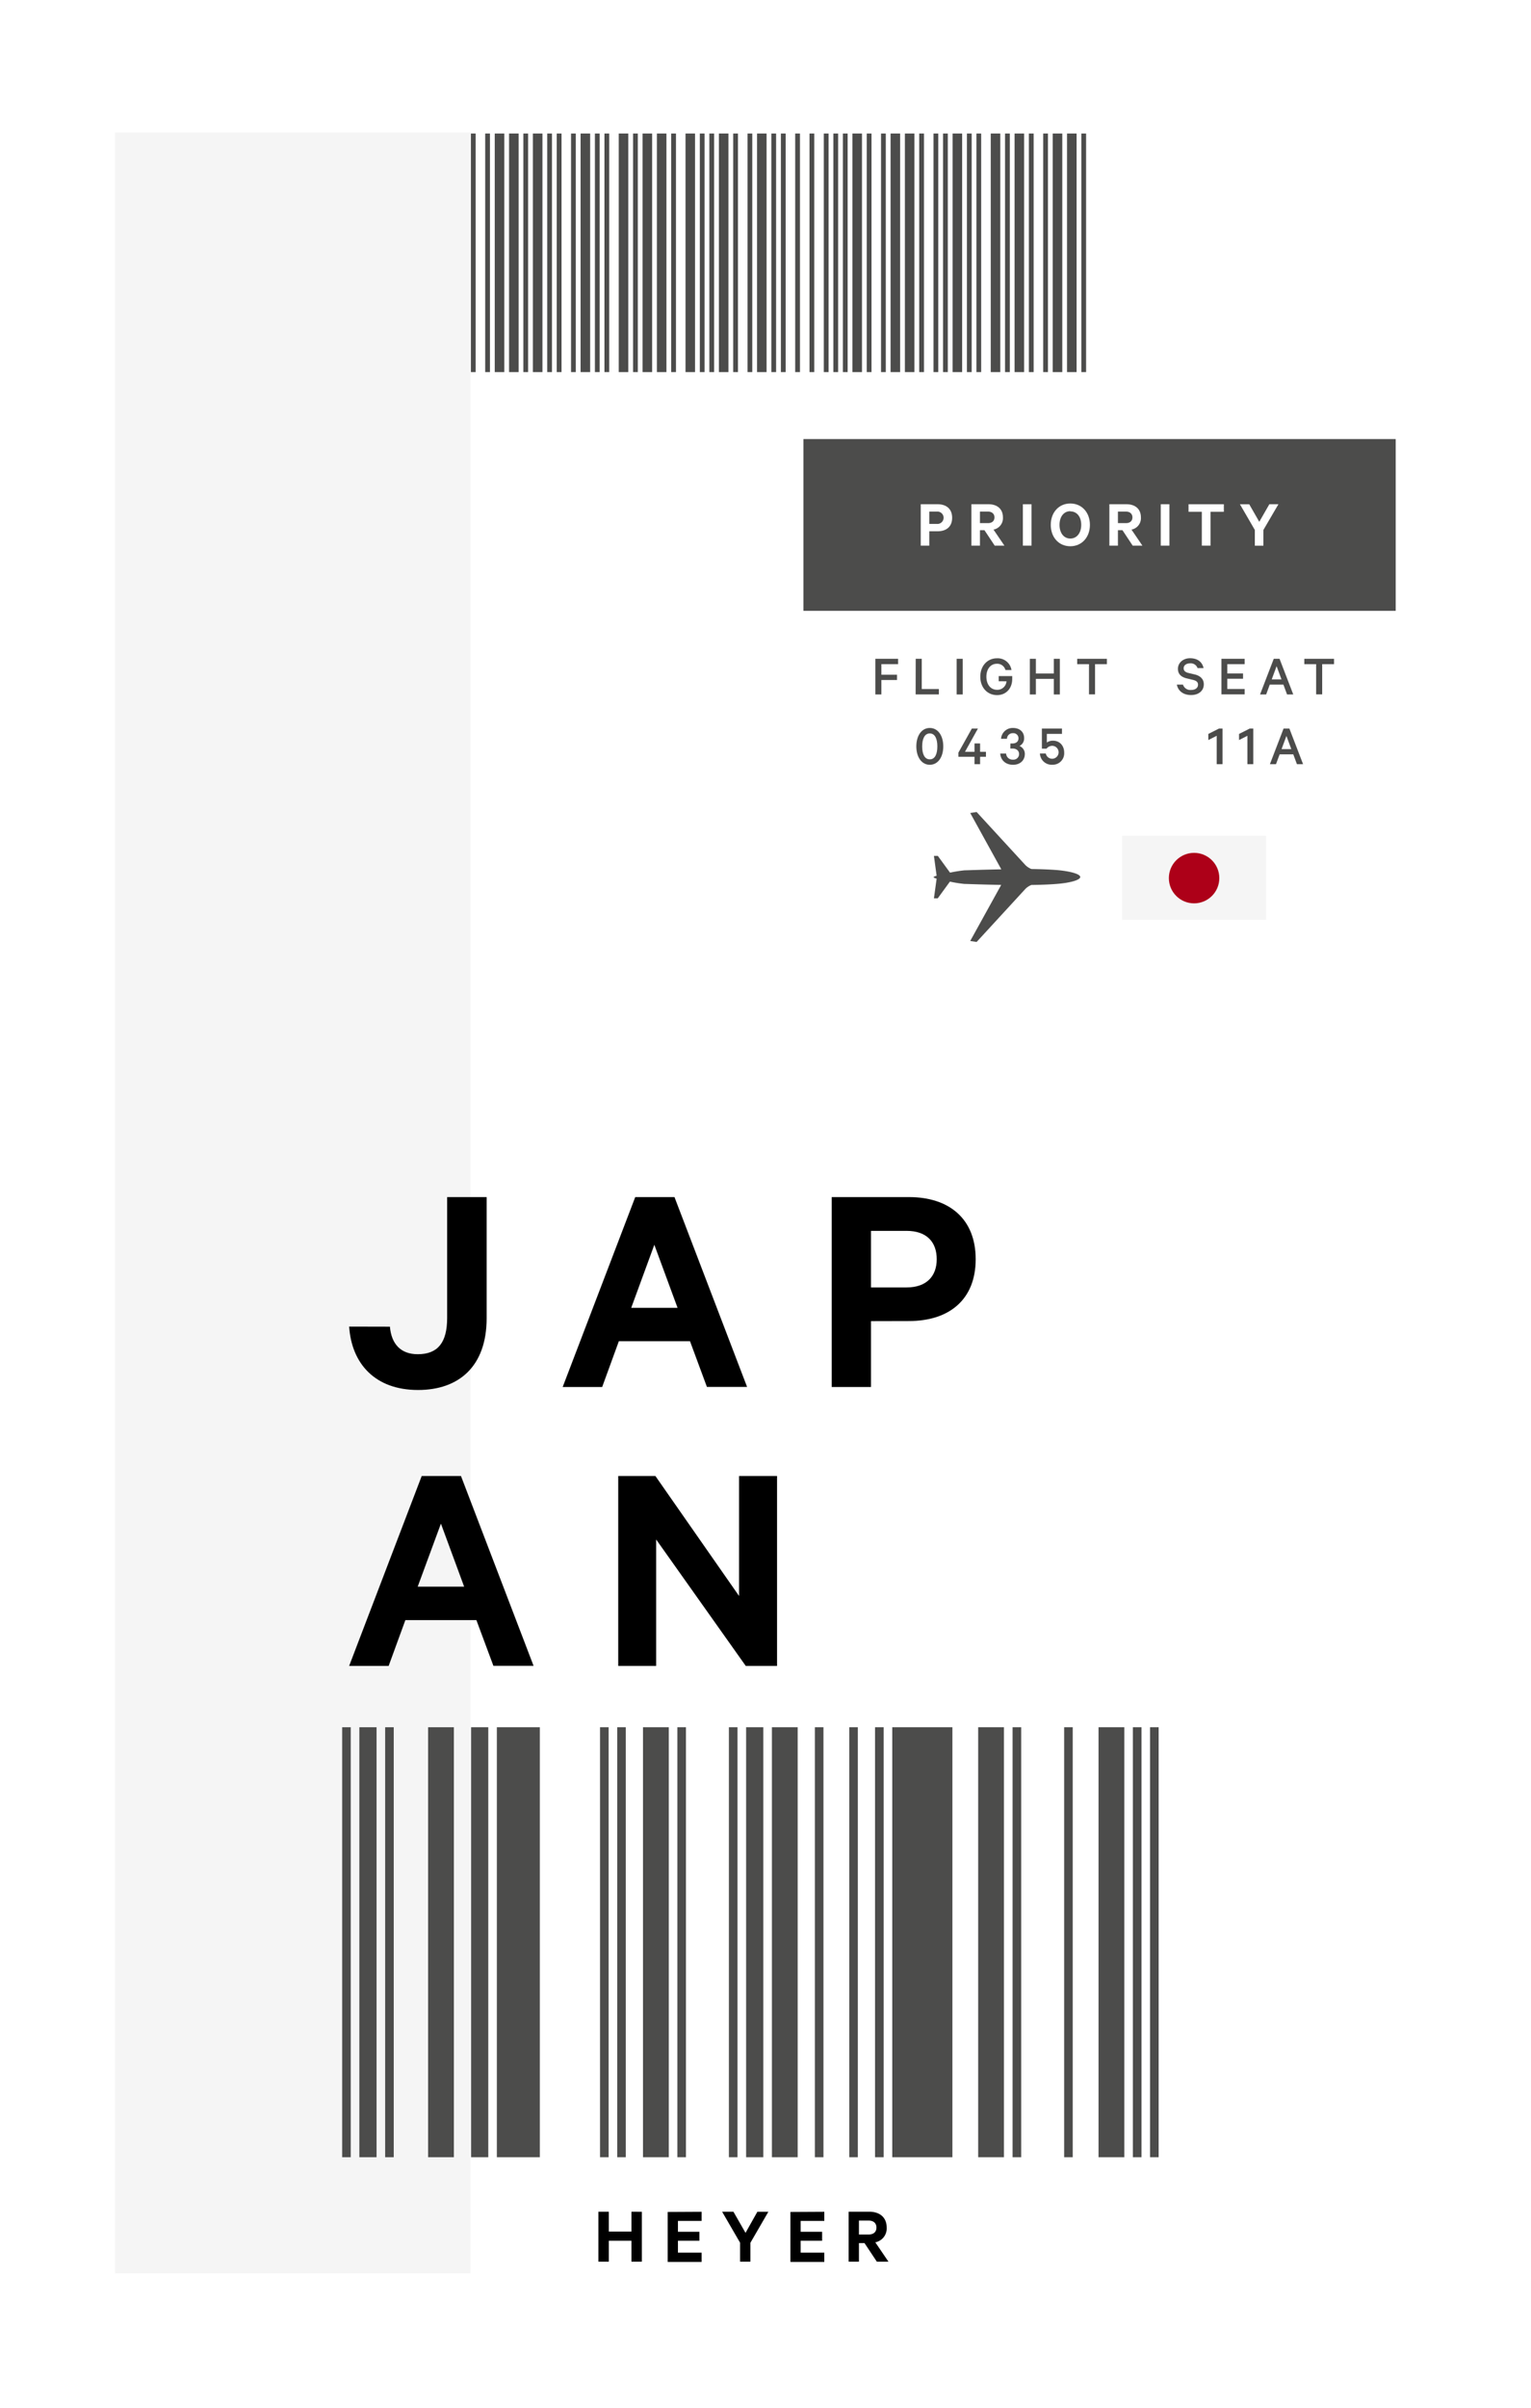 <svg id="Lag_1" data-name="Lag 1" xmlns="http://www.w3.org/2000/svg" viewBox="0 0 659 1036"><rect width="659" height="1036" style="fill:#fff"/><path d="M444.28,1009.53V1031H439.8v-9h-9.74v9h-4.48v-21.5h4.48v8.55h9.74v-8.55Z" transform="translate(-168 -58)"/><path d="M470,1009.53v3.93H459.81v4.68h9.25V1022h-9.25v5.11H470v4H455.4v-21.5Z" transform="translate(-168 -58)"/><path d="M494,1009.53h4.73L491,1022.87V1031h-4.44v-8.16l-7.74-13.34h4.87l5.21,9.1Z" transform="translate(-168 -58)"/><path d="M522.81,1009.53v3.93H512.63v4.68h9.24V1022h-9.24v5.11h10.18v4H508.22v-21.5Z" transform="translate(-168 -58)"/><path d="M537.72,1023v8h-4.44v-21.5h8.85c4.52,0,7.53,2.42,7.53,6.83a6.07,6.07,0,0,1-4.9,6.34l5.67,8.33h-5l-5.32-8Zm0-3.68h4.13c2.24,0,3.4-1.19,3.4-3s-1.16-3-3.4-3h-4.13Z" transform="translate(-168 -58)"/><rect x="345.83" y="188.89" width="254.93" height="73.89" style="fill:#4c4c4b"/><path d="M568,286.56v6.18h-3.68V274.93h7.25c3.77,0,6.27,2,6.27,5.83s-2.5,5.8-6.27,5.8Zm3.34-8.47H568v5.31h3.34a2.66,2.66,0,1,0,0-5.31Z" transform="translate(-168 -58)" style="fill:#fff"/><path d="M589.81,286.1v6.64h-3.68V274.93h7.34c3.74,0,6.23,2,6.23,5.66a5,5,0,0,1-4.06,5.25l4.7,6.9h-4.18l-4.41-6.64Zm0-3.05h3.42c1.86,0,2.82-1,2.82-2.46s-1-2.5-2.82-2.5h-3.42Z" transform="translate(-168 -58)" style="fill:#fff"/><path d="M612,292.74h-3.72V274.93H612Z" transform="translate(-168 -58)" style="fill:#fff"/><path d="M628.7,293c-5,0-8.41-3.89-8.41-9.2s3.45-9.19,8.41-9.19,8.44,3.86,8.44,9.19S633.66,293,628.7,293Zm0-15.08c-2.81,0-4.64,2.4-4.64,5.88s1.83,5.89,4.64,5.89,4.7-2.4,4.7-5.89S631.54,278,628.7,278Z" transform="translate(-168 -58)" style="fill:#fff"/><path d="M649.2,286.1v6.64h-3.68V274.93h7.34c3.74,0,6.23,2,6.23,5.66a5,5,0,0,1-4.06,5.25l4.7,6.9h-4.18l-4.4-6.64Zm0-3.05h3.43c1.85,0,2.81-1,2.81-2.46s-1-2.5-2.81-2.5H649.2Z" transform="translate(-168 -58)" style="fill:#fff"/><path d="M671.36,292.74h-3.72V274.93h3.72Z" transform="translate(-168 -58)" style="fill:#fff"/><path d="M679.59,274.93h15.2v3.25h-5.74v14.56h-3.74V278.18h-5.72Z" transform="translate(-168 -58)" style="fill:#fff"/><path d="M714.37,274.93h3.91L711.81,286v6.76h-3.68V286l-6.41-11.05h4l4.32,7.54Z" transform="translate(-168 -58)" style="fill:#fff"/><path d="M544.78,356.77V341.43h9.8v2.3h-7.2v4.55h6.72v2.27h-6.72v6.22Z" transform="translate(-168 -58)" style="fill:#4c4c4b"/><path d="M562.16,341.43h2.6v13h7.37v2.32h-10Z" transform="translate(-168 -58)" style="fill:#4c4c4b"/><path d="M582.38,356.77h-2.6V341.43h2.6Z" transform="translate(-168 -58)" style="fill:#4c4c4b"/><path d="M597.88,351.08v-2.23h5.82v1.2c0,4.25-2.77,7-6.52,7-4.13,0-7.22-3.19-7.22-7.92s3.12-7.92,7.12-7.92a6,6,0,0,1,6.3,5.05h-2.6a3.63,3.63,0,0,0-3.7-2.7c-2.73,0-4.5,2.32-4.5,5.57s1.75,5.63,4.6,5.63a3.93,3.93,0,0,0,4.05-3.65Z" transform="translate(-168 -58)" style="fill:#4c4c4b"/><path d="M624.2,341.43v15.34h-2.6v-6.72h-7.72v6.72h-2.6V341.43h2.6v6.32h7.72v-6.32Z" transform="translate(-168 -58)" style="fill:#4c4c4b"/><path d="M631.66,341.43h12.79v2.3h-5.1v13h-2.6v-13h-5.09Z" transform="translate(-168 -58)" style="fill:#4c4c4b"/><path d="M562.42,379.1c0-4.67,2.32-7.92,5.8-7.92s5.8,3.25,5.8,7.92-2.33,7.92-5.8,7.92S562.42,383.78,562.42,379.1Zm2.52,0c0,3.23,1,5.58,3.28,5.58s3.25-2.35,3.25-5.58-1-5.57-3.25-5.57S564.94,375.88,564.94,379.1Z" transform="translate(-168 -58)" style="fill:#4c4c4b"/><path d="M583.37,381.43h4.1v-3.6h2.4v3.6h2.52v2.15h-2.52v3.19h-2.4v-3.19h-6.93v-1.8l5.78-10.35h2.62Z" transform="translate(-168 -58)" style="fill:#4c4c4b"/><path d="M602.92,377.85h.9c1.47,0,2.57-.77,2.57-2.22a2.16,2.16,0,0,0-2.35-2.2,2.44,2.44,0,0,0-2.6,2.4h-2.55a5,5,0,0,1,5.13-4.65c3,0,4.8,1.8,4.8,4.3a3.62,3.62,0,0,1-2,3.45,3.65,3.65,0,0,1,2.3,3.47c0,2.6-1.9,4.62-5.08,4.62s-5.32-2-5.5-4.84h2.53A2.74,2.74,0,0,0,604,384.8a2.4,2.4,0,0,0,2.65-2.37c0-1.48-1.15-2.4-2.78-2.4h-1Z" transform="translate(-168 -58)" style="fill:#4c4c4b"/><path d="M618.47,380.08h-2v-8.65h8.65v2.3h-6.52v3.72a4.48,4.48,0,0,1,2.62-.8c2.88,0,4.85,2.1,4.85,5.18A4.92,4.92,0,0,1,621,387a5.06,5.06,0,0,1-5.38-4.84h2.53a2.78,2.78,0,1,0,2.8-3.3A3.16,3.16,0,0,0,618.47,380.08Z" transform="translate(-168 -58)" style="fill:#4c4c4b"/><path d="M677.2,352.53a3.32,3.32,0,0,0,3.47,2.3c1.8,0,3-.85,3-2.28,0-1.07-.63-1.7-2.23-2.07l-2.6-.63c-2.12-.5-3.82-1.65-3.82-4.12s2.12-4.55,5.22-4.55c3.33,0,5.28,1.7,5.82,4.25h-2.59a3.07,3.07,0,0,0-3.2-2.05c-1.65,0-2.78.85-2.78,2.12,0,1,.65,1.68,2,2l2.67.63c2.4.55,4,1.95,4,4.25,0,2.87-2.3,4.64-5.48,4.64s-5.57-1.64-6.12-4.49Z" transform="translate(-168 -58)" style="fill:#4c4c4b"/><path d="M703.75,341.43v2.3h-7.48v4h6.78v2.27h-6.78v4.4h7.48v2.32h-10V341.43Z" transform="translate(-168 -58)" style="fill:#4c4c4b"/><path d="M718.77,341.43l5.9,15.34H722l-1.57-4.24h-5.88L713,356.77h-2.63l5.9-15.34Zm-3.37,8.85h4.2l-2.1-5.68Z" transform="translate(-168 -58)" style="fill:#4c4c4b"/><path d="M729.42,341.43h12.8v2.3h-5.1v13h-2.6v-13h-5.1Z" transform="translate(-168 -58)" style="fill:#4c4c4b"/><path d="M694.23,386.77h-2.52V374.55l-3.6,1.83v-2.63l4.6-2.32h1.52Z" transform="translate(-168 -58)" style="fill:#4c4c4b"/><path d="M707.46,386.77h-2.53V374.55l-3.6,1.83v-2.63l4.6-2.32h1.53Z" transform="translate(-168 -58)" style="fill:#4c4c4b"/><path d="M723,371.43l5.9,15.34h-2.65l-1.57-4.24h-5.87l-1.58,4.24h-2.62l5.89-15.34Zm-3.37,8.85h4.2l-2.1-5.68Z" transform="translate(-168 -58)" style="fill:#4c4c4b"/><rect x="202.69" y="57.44" width="2.05" height="102.64" style="fill:#4c4c4b"/><rect x="208.85" y="57.44" width="2.05" height="102.64" style="fill:#4c4c4b"/><rect x="212.96" y="57.44" width="4.11" height="102.64" style="fill:#4c4c4b"/><rect x="219.12" y="57.44" width="4.11" height="102.64" style="fill:#4c4c4b"/><rect x="225.27" y="57.44" width="2.05" height="102.64" style="fill:#4c4c4b"/><rect x="229.38" y="57.44" width="4.11" height="102.64" style="fill:#4c4c4b"/><rect x="235.54" y="57.44" width="2.05" height="102.64" style="fill:#4c4c4b"/><rect x="239.64" y="57.44" width="2.06" height="102.64" style="fill:#4c4c4b"/><rect x="49.51" y="57" width="153" height="921" style="fill:#f5f5f5"/><rect x="245.8" y="57.44" width="2.05" height="102.64" style="fill:#4c4c4b"/><rect x="249.91" y="57.44" width="4.11" height="102.64" style="fill:#4c4c4b"/><rect x="256.07" y="57.44" width="2.05" height="102.64" style="fill:#4c4c4b"/><rect x="260.17" y="57.44" width="2.05" height="102.64" style="fill:#4c4c4b"/><rect x="266.33" y="57.44" width="4.1" height="102.64" style="fill:#4c4c4b"/><rect x="272.49" y="57.44" width="2.05" height="102.64" style="fill:#4c4c4b"/><rect x="276.59" y="57.44" width="4.11" height="102.64" style="fill:#4c4c4b"/><rect x="282.75" y="57.44" width="4.11" height="102.64" style="fill:#4c4c4b"/><rect x="288.91" y="57.44" width="2.05" height="102.64" style="fill:#4c4c4b"/><rect x="295.07" y="57.44" width="4.1" height="102.64" style="fill:#4c4c4b"/><rect x="301.23" y="57.44" width="2.05" height="102.64" style="fill:#4c4c4b"/><rect x="305.33" y="57.44" width="2.05" height="102.64" style="fill:#4c4c4b"/><rect x="309.44" y="57.44" width="4.11" height="102.64" style="fill:#4c4c4b"/><rect x="315.6" y="57.44" width="2.05" height="102.64" style="fill:#4c4c4b"/><rect x="321.76" y="57.44" width="2.05" height="102.64" style="fill:#4c4c4b"/><rect x="325.86" y="57.44" width="4.1" height="102.64" style="fill:#4c4c4b"/><rect x="332.02" y="57.44" width="2.05" height="102.64" style="fill:#4c4c4b"/><rect x="336.13" y="57.44" width="2.05" height="102.64" style="fill:#4c4c4b"/><rect x="342.28" y="57.44" width="2.06" height="102.64" style="fill:#4c4c4b"/><rect x="348.44" y="57.44" width="2.05" height="102.64" style="fill:#4c4c4b"/><rect x="354.6" y="57.44" width="2.05" height="102.64" style="fill:#4c4c4b"/><rect x="358.71" y="57.44" width="2.05" height="102.64" style="fill:#4c4c4b"/><rect x="362.81" y="57.44" width="2.05" height="102.64" style="fill:#4c4c4b"/><rect x="366.92" y="57.44" width="4.11" height="102.64" style="fill:#4c4c4b"/><rect x="373.08" y="57.44" width="2.05" height="102.64" style="fill:#4c4c4b"/><rect x="379.23" y="57.44" width="2.05" height="102.64" style="fill:#4c4c4b"/><rect x="383.34" y="57.44" width="4.11" height="102.64" style="fill:#4c4c4b"/><rect x="389.5" y="57.44" width="4.1" height="102.64" style="fill:#4c4c4b"/><rect x="395.66" y="57.44" width="2.05" height="102.64" style="fill:#4c4c4b"/><rect x="401.82" y="57.44" width="2.05" height="102.64" style="fill:#4c4c4b"/><rect x="405.92" y="57.44" width="2.05" height="102.64" style="fill:#4c4c4b"/><rect x="410.03" y="57.44" width="4.11" height="102.64" style="fill:#4c4c4b"/><rect x="416.19" y="57.44" width="2.05" height="102.64" style="fill:#4c4c4b"/><rect x="420.29" y="57.44" width="2.05" height="102.64" style="fill:#4c4c4b"/><rect x="426.45" y="57.44" width="4.11" height="102.64" style="fill:#4c4c4b"/><rect x="432.61" y="57.44" width="2.05" height="102.64" style="fill:#4c4c4b"/><rect x="436.71" y="57.44" width="4.11" height="102.64" style="fill:#4c4c4b"/><rect x="442.87" y="57.44" width="2.05" height="102.64" style="fill:#4c4c4b"/><rect x="449.03" y="57.44" width="2.05" height="102.64" style="fill:#4c4c4b"/><rect x="453.14" y="57.44" width="4.11" height="102.64" style="fill:#4c4c4b"/><rect x="459.29" y="57.44" width="4.11" height="102.64" style="fill:#4c4c4b"/><rect x="465.45" y="57.44" width="2.05" height="102.64" style="fill:#4c4c4b"/><rect x="147.28" y="743.08" width="3.69" height="184.98" style="fill:#4c4c4b"/><rect x="154.68" y="743.08" width="7.4" height="184.98" style="fill:#4c4c4b"/><rect x="165.78" y="743.08" width="3.7" height="184.98" style="fill:#4c4c4b"/><rect x="184.27" y="743.08" width="11.1" height="184.98" style="fill:#4c4c4b"/><rect x="202.78" y="743.08" width="7.4" height="184.98" style="fill:#4c4c4b"/><rect x="213.87" y="743.08" width="18.5" height="184.98" style="fill:#4c4c4b"/><rect x="258.27" y="743.08" width="3.7" height="184.98" style="fill:#4c4c4b"/><rect x="265.67" y="743.08" width="3.69" height="184.98" style="fill:#4c4c4b"/><rect x="276.77" y="743.08" width="11.1" height="184.98" style="fill:#4c4c4b"/><rect x="291.57" y="743.08" width="3.69" height="184.98" style="fill:#4c4c4b"/><rect x="313.75" y="743.08" width="3.7" height="184.98" style="fill:#4c4c4b"/><rect x="321.16" y="743.08" width="7.4" height="184.98" style="fill:#4c4c4b"/><rect x="332.26" y="743.08" width="11.09" height="184.98" style="fill:#4c4c4b"/><rect x="350.75" y="743.08" width="3.7" height="184.98" style="fill:#4c4c4b"/><rect x="365.55" y="743.08" width="3.69" height="184.98" style="fill:#4c4c4b"/><rect x="376.65" y="743.08" width="3.7" height="184.98" style="fill:#4c4c4b"/><rect x="384.06" y="743.08" width="25.89" height="184.98" style="fill:#4c4c4b"/><rect x="421.05" y="743.08" width="11.09" height="184.98" style="fill:#4c4c4b"/><rect x="435.85" y="743.08" width="3.71" height="184.98" style="fill:#4c4c4b"/><rect x="458.05" y="743.08" width="3.69" height="184.98" style="fill:#4c4c4b"/><rect x="472.85" y="743.08" width="11.09" height="184.98" style="fill:#4c4c4b"/><rect x="487.63" y="743.08" width="3.71" height="184.98" style="fill:#4c4c4b"/><rect x="495.03" y="743.08" width="3.69" height="184.98" style="fill:#4c4c4b"/><path d="M335.83,628.76c.66,7.45,4.65,11.84,12,11.84,8.65,0,12.64-5.06,12.64-15.56V573h17v52.13c0,20.75-12,30.86-29.52,30.86-18.49,0-28.6-11.31-29.66-27.27Z" transform="translate(-168 -58)"/><path d="M458.32,573l31.25,81.66H472.28L465,635H434.38L427.2,654.7h-17L441.43,573ZM439.7,620.65h19.95l-10-27.13Z" transform="translate(-168 -58)"/><path d="M542.91,626.37V654.7H526V573h33.24c17.29,0,28.73,9.31,28.73,26.73s-11.44,26.6-28.73,26.6Zm15.29-38.84H542.91v24.34H558.2c8.78,0,13-5,13-12.1C571.23,592.45,567,587.53,558.2,587.53Z" transform="translate(-168 -58)"/><path d="M366.42,693l31.25,81.66H380.38L373.06,755H342.48l-7.19,19.69h-17L349.52,693Zm-18.63,47.61h20l-10-27.13Z" transform="translate(-168 -58)"/><path d="M502.47,774.7H489l-38.57-54.4v54.4H434.11V693h16l36,51.6V693h16.36Z" transform="translate(-168 -58)"/><path d="M585.62,462.82l2.76.42,21-22.84a7.77,7.77,0,0,1,2.57-1.68h0c3.82-.05,7.52-.18,10.71-.43,6-.45,10.32-1.7,10.32-3h0c0-1.26-4.27-2.51-10.32-3-3.19-.24-6.89-.37-10.71-.43h0a7.77,7.77,0,0,1-2.57-1.68l-21-22.84-2.76.42L599,432h0c-8.09.14-14.73.42-15.81.42a57.44,57.44,0,0,0-6.26,1h0l-5.25-7.2H570l1.16,8.53h0c-.81.25-1.32.47-1.32.63s.51.37,1.32.62h0L570,444.48h1.63l5.25-7.2h0a55.79,55.79,0,0,0,6.26,1c1.08,0,7.72.28,15.82.41h0Z" transform="translate(-168 -58)" style="fill:#4c4c4b"/><rect x="482.96" y="359.56" width="62.04" height="36.19" style="fill:#f5f5f5"/><circle cx="513.98" cy="377.77" r="10.86" style="fill:#ad0018"/></svg>